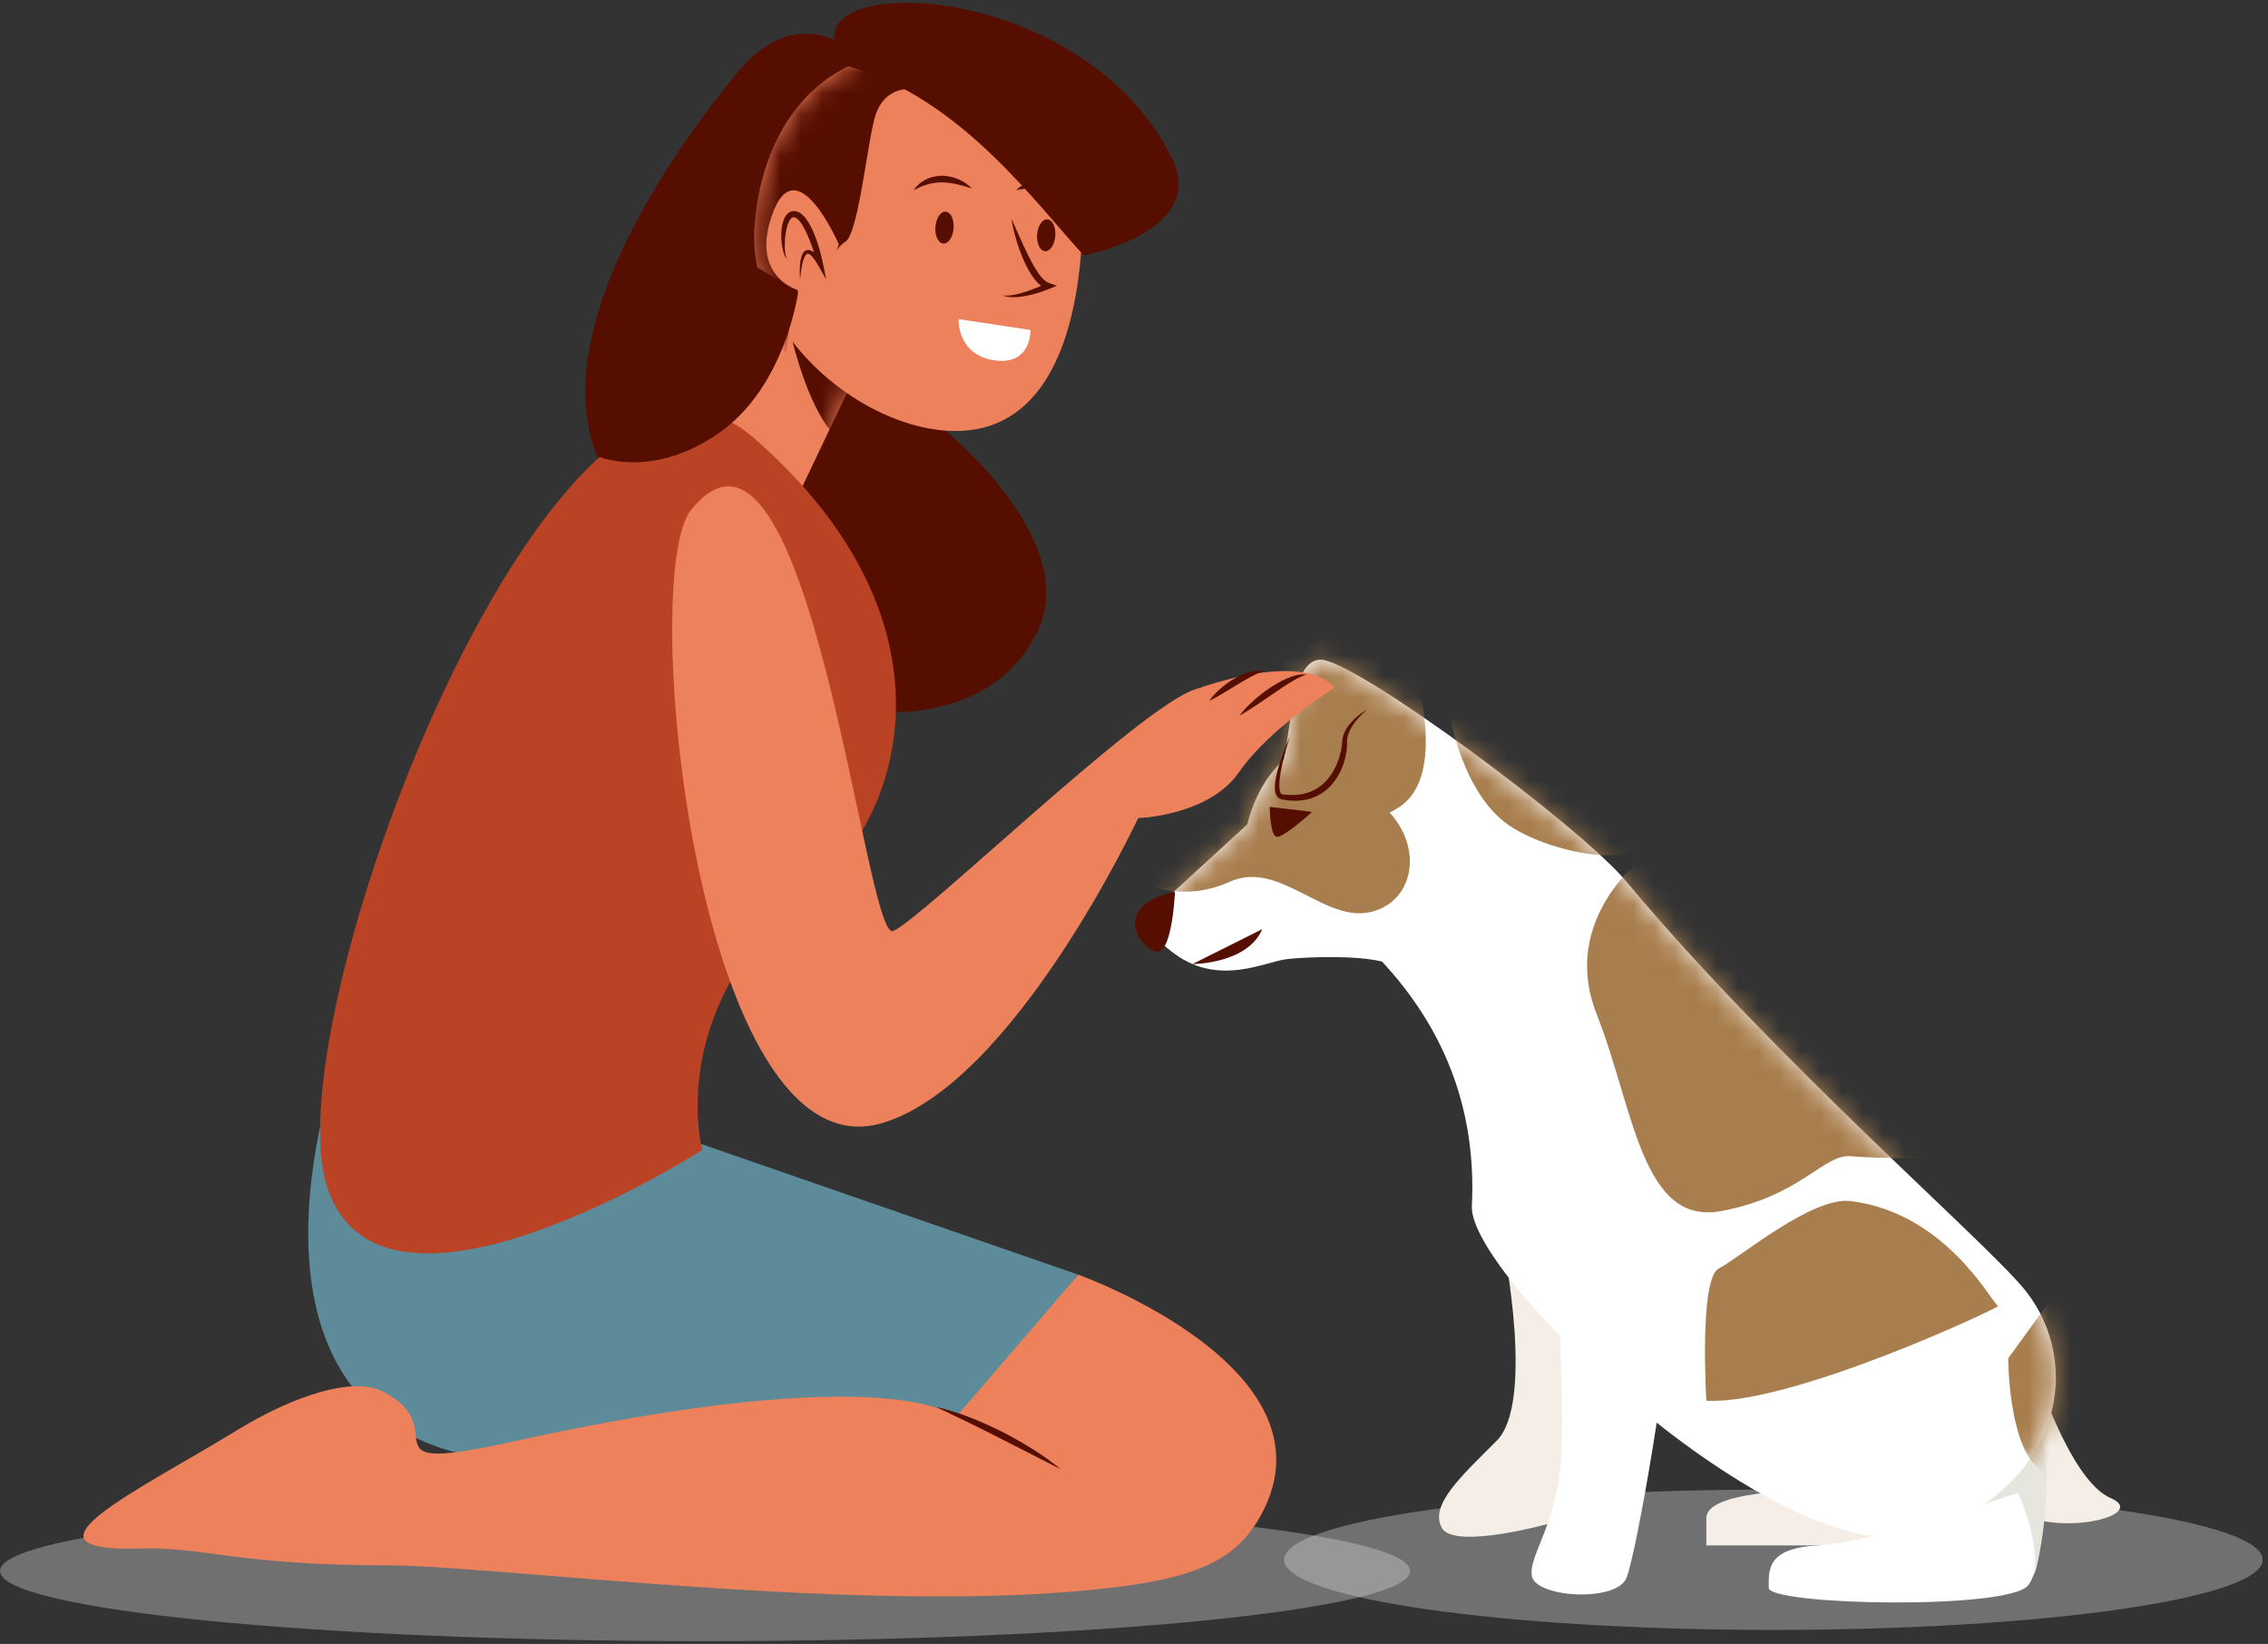 <svg width="109" height="79" viewBox="0 0 109 79" fill="none" xmlns="http://www.w3.org/2000/svg">
<rect x="0" y="0" width="109" height="79" fill="#333333" stroke="none"/>
<g id="OBJECTS">
<path id="Vector" d="M33.884 78.867C52.598 78.867 67.769 77.356 67.769 75.494C67.769 73.631 52.598 72.121 33.884 72.121C15.171 72.121 0 73.631 0 75.494C0 77.356 15.171 78.867 33.884 78.867Z" fill="#D8D8D8" fill-opacity="0.37"/>
<path id="Vector_2" d="M85.227 78.327C98.216 78.327 108.745 76.817 108.745 74.954C108.745 73.091 98.216 71.581 85.227 71.581C72.239 71.581 61.71 73.091 61.71 74.954C61.71 76.817 72.239 78.327 85.227 78.327Z" fill="#D8D8D8" fill-opacity="0.37"/>
<g id="Group">
<path id="Vector_3" d="M72.296 60.117C72.296 60.117 73.734 67.43 71.936 69.229C70.138 71.027 68.699 72.346 69.298 73.425C69.898 74.504 74.574 73.185 74.574 73.185L76.732 63.594L72.296 59.277" fill="#F4EEE6"/>
<path id="Vector_4" d="M86.803 71.627C86.803 71.627 82.007 71.627 82.007 72.945C82.007 74.264 82.007 74.264 82.007 74.264C82.007 74.264 89.92 74.264 90.759 74.264C91.599 74.264 91.599 71.626 91.599 71.626H86.803V71.627Z" fill="#F4EEE6"/>
<path id="Vector_5" d="M98.313 67.19C98.313 67.19 99.752 71.267 101.431 71.986C103.109 72.706 99.872 73.665 97.594 72.946C95.316 72.226 98.313 67.19 98.313 67.19Z" fill="#F4EEE6"/>
<path id="Vector_6" d="M87.403 68.389C87.403 68.389 89.081 75.104 94.836 75.343C96.994 75.433 97.575 76.927 97.954 74.984C99.752 65.752 94.956 65.632 94.956 65.632C94.956 65.632 87.043 61.795 87.403 68.389Z" fill="#E6E6DE"/>
<g id="Group_2">
<path id="Vector_7" d="M97.354 62.035C95.514 59.715 85.364 51.005 78.171 42.372C75.93 39.683 64.982 31.582 63.423 31.701C62.146 31.8 62.076 34.635 61.697 36.514C60.916 37.226 60.291 38.239 59.947 39.615L55.63 43.571C55.63 43.571 54.312 44.291 56.47 45.849C58.628 47.408 60.786 46.209 61.865 46.089C62.746 45.991 65.1 45.89 66.421 46.209C69.305 49.314 70.977 53.163 70.737 57.959C70.565 61.407 85.964 75.944 92.559 73.666C99.152 71.387 100.112 65.512 97.354 62.035Z" fill="white"/>
</g>
<g id="Group_3">
<g id="Clip path group">
<mask id="mask0_327_5825" style="mask-type:luminance" maskUnits="userSpaceOnUse" x="55" y="31" width="44" height="43">
<g id="SVGID_00000047026092969318583190000006157779041823693955_">
<path id="Vector_8" d="M97.354 62.035C95.514 59.715 85.364 51.005 78.171 42.372C75.93 39.683 64.982 31.582 63.423 31.701C62.146 31.8 62.076 34.635 61.697 36.514C60.916 37.226 60.291 38.239 59.947 39.615L55.63 43.571C55.63 43.571 54.312 44.291 56.47 45.849C58.628 47.408 60.786 46.209 61.865 46.089C62.746 45.991 65.1 45.89 66.421 46.209C69.305 49.314 70.977 53.163 70.737 57.959C70.565 61.407 85.964 75.944 92.559 73.666C99.152 71.387 100.112 65.512 97.354 62.035Z" fill="white"/>
</g>
</mask>
<g mask="url(#mask0_327_5825)">
<g id="Group_4">
<path id="Vector_9" d="M67.201 29.723C67.201 29.723 70.138 36.857 67.26 38.775C64.383 40.693 60.187 38.895 60.187 34.698C60.187 30.502 67.201 29.723 67.201 29.723Z" fill="#A97E4E"/>
<path id="Vector_10" d="M69.538 33.62C69.538 33.62 70.018 37.696 72.296 39.495C74.574 41.293 81.288 42.252 77.571 38.655C73.854 35.058 69.538 33.62 69.538 33.62Z" fill="#A97E4E"/>
<path id="Vector_11" d="M79.011 41.173C79.011 41.173 74.934 44.17 76.733 48.726C78.531 53.282 78.891 58.917 82.727 58.198C86.564 57.479 87.643 55.441 88.962 55.561C90.281 55.681 93.158 55.681 93.158 55.681L79.011 41.173Z" fill="#A97E4E"/>
<path id="Vector_12" d="M82.007 67.311C82.007 67.311 81.648 61.436 82.607 60.956C83.566 60.477 87.081 57.478 88.962 57.719C93.638 58.318 95.796 62.755 96.035 62.755C96.275 62.755 86.084 67.55 82.007 67.311Z" fill="#A97E4E"/>
<path id="Vector_13" d="M99.392 61.315L96.515 65.272C96.515 65.272 96.515 69.348 97.953 70.547C99.392 71.747 99.392 71.747 99.392 71.747C99.392 71.747 103.109 64.793 99.392 61.315Z" fill="#A97E4E"/>
<path id="Vector_14" d="M54.791 42.372C54.791 42.372 56.709 43.451 59.107 42.372C61.505 41.293 63.663 44.41 65.941 43.811C68.219 43.211 68.459 40.094 66.061 38.415C63.663 36.737 60.187 34.699 60.187 34.699L54.791 42.372Z" fill="#A97E4E"/>
</g>
</g>
</g>
</g>
<path id="Vector_15" d="M96.994 71.747C96.994 71.747 98.433 74.984 97.474 76.183C96.515 77.382 85.005 77.142 85.005 76.303C85.005 75.464 84.885 74.385 87.403 74.265C89.92 74.145 96.994 71.747 96.994 71.747Z" fill="white"/>
<path id="Vector_16" d="M61.025 38.775L63.064 39.015C63.064 39.015 61.745 40.214 61.385 40.214C61.025 40.214 61.025 38.775 61.025 38.775Z" fill="#560E00"/>
<path id="Vector_17" d="M56.469 42.852C56.469 42.852 56.349 45.73 55.63 45.73C54.91 45.73 53.232 43.571 56.469 42.852Z" fill="#560E00"/>
<path id="Vector_18" d="M57.309 46.329C57.309 46.329 59.946 46.329 60.666 44.65L57.309 46.329Z" fill="#560E00"/>
<g id="Group_5">
<path id="Vector_19" d="M65.701 34.099C65.399 34.362 65.119 34.655 64.93 34.993C64.834 35.16 64.767 35.34 64.746 35.519C64.742 35.563 64.74 35.608 64.741 35.652C64.742 35.703 64.742 35.758 64.74 35.81C64.735 35.916 64.727 36.02 64.711 36.123C64.644 36.535 64.514 36.94 64.295 37.303C64.08 37.665 63.775 37.99 63.394 38.197C63.017 38.41 62.579 38.494 62.161 38.48C62.055 38.48 61.952 38.467 61.848 38.456L61.694 38.431L61.617 38.417C61.592 38.413 61.548 38.402 61.516 38.387C61.369 38.316 61.313 38.172 61.291 38.063C61.268 37.949 61.268 37.841 61.274 37.735C61.306 37.316 61.419 36.926 61.545 36.542C61.674 36.16 61.817 35.783 61.985 35.418C61.867 35.802 61.753 36.186 61.661 36.575C61.574 36.963 61.488 37.358 61.483 37.742C61.48 37.923 61.522 38.142 61.614 38.167C61.628 38.175 61.679 38.178 61.729 38.184L61.874 38.197C61.97 38.2 62.066 38.206 62.162 38.202C62.544 38.198 62.917 38.105 63.24 37.922C63.889 37.551 64.29 36.825 64.447 36.076C64.468 35.982 64.483 35.887 64.493 35.793C64.499 35.745 64.501 35.7 64.504 35.651C64.507 35.594 64.513 35.539 64.523 35.484C64.565 35.265 64.667 35.072 64.786 34.901C65.036 34.566 65.352 34.3 65.701 34.099Z" fill="#560E00"/>
</g>
<path id="Vector_20" d="M74.693 58.918C74.693 58.918 75.173 65.992 75.053 69.588C74.933 73.185 73.495 74.624 73.615 75.703C73.734 76.782 77.691 77.022 78.171 75.823C78.65 74.624 80.329 65.032 80.329 61.795C80.329 58.558 74.693 58.918 74.693 58.918Z" fill="white"/>
</g>
<g id="Group_6">
<g id="Group_7">
<path id="Vector_21" d="M45.429 20.694L37.686 7.316C38.284 5.763 39.678 3.979 41.393 2.746C41.393 2.746 38.516 -0.221 35.458 3.466C32.401 7.152 23.674 18.955 30.962 24.957C34.02 27.475 42.922 34.219 42.922 34.219C42.922 34.219 48.048 34.489 49.936 30.173C51.824 25.856 45.429 20.694 45.429 20.694Z" fill="#560E00"/>
<g id="Group_8">
<g id="Group_9">
<path id="Vector_22" d="M38.301 10.367C38.301 10.367 33.48 19.427 31.799 20.646C31.799 20.646 33.262 25.653 38.233 24.07L42.652 14.796L38.301 10.367Z" fill="#ED815C"/>
<g id="Group_10">
<g id="Clip path group_2">
<mask id="mask1_327_5825" style="mask-type:luminance" maskUnits="userSpaceOnUse" x="31" y="10" width="12" height="15">
<g id="SVGID_00000117666619645501346990000009074607439138496428_">
<path id="Vector_23" d="M38.301 10.367C38.301 10.367 33.48 19.427 31.799 20.646C31.799 20.646 33.262 25.653 38.233 24.07L42.652 14.796L38.301 10.367Z" fill="white"/>
</g>
</mask>
<g mask="url(#mask1_327_5825)">
<path id="Vector_24" d="M37.347 12.548C37.347 12.548 38.233 20.125 40.823 21.504C43.413 22.882 43.091 19.213 43.091 19.213L39.958 13.479" fill="#560E00"/>
</g>
</g>
</g>
</g>
<path id="Vector_25" d="M51.964 12.052C51.586 17.069 49.765 21.021 45.428 20.694C41.092 20.367 35.881 15.884 36.26 10.867C36.638 5.85 39.763 1.376 46.799 2.526C51.091 3.228 52.343 7.035 51.964 12.052Z" fill="#ED815C"/>
<g id="Group_11">
<g id="Clip path group_3">
<mask id="mask2_327_5825" style="mask-type:luminance" maskUnits="userSpaceOnUse" x="36" y="2" width="17" height="19">
<g id="SVGID_00000098907209393535753810000009457069841156552344_">
<path id="Vector_26" d="M51.964 12.052C51.586 17.069 49.765 21.021 45.428 20.694C41.092 20.367 35.881 15.884 36.26 10.867C36.638 5.85 39.763 1.376 46.799 2.526C51.091 3.228 52.343 7.035 51.964 12.052Z" fill="white"/>
</g>
</mask>
<g mask="url(#mask2_327_5825)">
<path id="Vector_27" d="M37.789 16.995C37.789 16.995 38.036 13.356 38.983 13.117C39.93 12.879 39.981 12.028 40.632 11.613C41.283 11.197 41.721 6.464 42.103 5.453C43.772 1.035 53.184 10.381 53.669 10.108C54.154 9.835 52.609 -1.419 52.609 -1.419L33.14 -1.959L34.096 12.049L37.789 16.995Z" fill="#560E00"/>
</g>
</g>
</g>
<path id="Vector_28" d="M40.313 11.743C40.313 11.743 38.119 6.66 36.984 10.718C36.136 13.751 39.026 14.433 39.534 13.852" fill="#ED815C"/>
<g id="Group_12">
<path id="Vector_29" d="M45.83 10.97C45.798 11.393 45.576 11.721 45.335 11.702C45.093 11.684 44.923 11.327 44.955 10.904C44.987 10.481 45.209 10.153 45.45 10.171C45.692 10.189 45.862 10.547 45.83 10.97Z" fill="#560E00"/>
<path id="Vector_30" d="M50.718 11.338C50.686 11.761 50.464 12.089 50.222 12.071C49.981 12.053 49.811 11.695 49.843 11.272C49.875 10.85 50.096 10.522 50.338 10.54C50.58 10.558 50.749 10.916 50.718 11.338Z" fill="#560E00"/>
<g id="Group_13">
<path id="Vector_31" d="M48.612 10.512C48.874 11.089 49.117 11.667 49.391 12.224C49.529 12.501 49.669 12.776 49.837 13.027C49.996 13.274 50.199 13.524 50.416 13.599L50.794 13.73L50.443 13.875C50.08 14.025 49.713 14.141 49.331 14.216C49.141 14.254 48.947 14.28 48.752 14.282C48.558 14.284 48.358 14.268 48.18 14.195C48.37 14.222 48.557 14.198 48.741 14.165C48.924 14.132 49.104 14.082 49.282 14.024C49.637 13.909 49.987 13.765 50.32 13.608L50.347 13.884C50.146 13.836 50 13.717 49.88 13.596C49.759 13.473 49.658 13.34 49.568 13.203C49.393 12.926 49.249 12.638 49.129 12.342C49.006 12.047 48.904 11.745 48.818 11.44C48.73 11.135 48.658 10.826 48.612 10.512Z" fill="#560E00"/>
</g>
<path id="Vector_32" d="M46.069 15.336L49.529 15.858C49.529 15.858 49.576 17.584 47.778 17.314C45.979 17.044 46.069 15.336 46.069 15.336Z" fill="white"/>
<g id="Group_14">
<path id="Vector_33" d="M43.915 9.151C44.044 8.921 44.258 8.744 44.498 8.625C44.739 8.502 45.013 8.447 45.284 8.443C45.555 8.452 45.822 8.508 46.064 8.615C46.187 8.664 46.297 8.739 46.41 8.802C46.514 8.881 46.617 8.962 46.709 9.052C46.58 9.023 46.461 8.982 46.342 8.945C46.22 8.918 46.103 8.879 45.985 8.854C45.748 8.803 45.515 8.769 45.282 8.765C44.816 8.765 44.358 8.884 43.915 9.151Z" fill="#560E00"/>
</g>
<g id="Group_15">
<path id="Vector_34" d="M51.134 9.551C51.03 9.512 50.938 9.463 50.845 9.417C50.748 9.377 50.659 9.33 50.566 9.292C50.382 9.217 50.2 9.151 50.013 9.11C49.64 9.031 49.259 9.034 48.841 9.146C48.981 8.974 49.188 8.864 49.406 8.807C49.625 8.747 49.859 8.751 50.083 8.795C50.303 8.85 50.512 8.943 50.69 9.074C50.782 9.136 50.859 9.217 50.938 9.29C51.009 9.374 51.077 9.459 51.134 9.551Z" fill="#560E00"/>
</g>
</g>
<g id="Group_16">
<path id="Vector_35" d="M38.455 13.438C38.437 13.243 38.431 13.045 38.441 12.847C38.454 12.649 38.469 12.45 38.548 12.249C38.57 12.199 38.596 12.148 38.641 12.102C38.682 12.056 38.752 12.015 38.827 12.012C38.978 12.011 39.073 12.093 39.154 12.16C39.316 12.304 39.429 12.472 39.54 12.639L39.316 12.731C39.194 12.318 39.055 11.904 38.897 11.506C38.818 11.306 38.726 11.114 38.628 10.93C38.529 10.752 38.408 10.571 38.27 10.483C38.204 10.443 38.142 10.427 38.093 10.448C38.041 10.465 37.982 10.531 37.938 10.613C37.845 10.779 37.796 10.989 37.762 11.197C37.728 11.406 37.715 11.622 37.715 11.837C37.723 12.05 37.729 12.274 37.835 12.467C37.68 12.3 37.638 12.064 37.593 11.849C37.551 11.628 37.542 11.402 37.551 11.175C37.565 10.949 37.595 10.72 37.696 10.49C37.751 10.38 37.826 10.255 37.979 10.183C38.134 10.108 38.311 10.152 38.429 10.221C38.666 10.371 38.787 10.578 38.906 10.774C39.022 10.974 39.108 11.183 39.189 11.392C39.349 11.811 39.466 12.238 39.555 12.676L39.707 13.428L39.33 12.768C39.236 12.603 39.134 12.439 39.013 12.31C38.955 12.246 38.882 12.194 38.832 12.193C38.787 12.185 38.729 12.239 38.686 12.317C38.6 12.473 38.558 12.668 38.524 12.857C38.493 13.048 38.47 13.242 38.455 13.438Z" fill="#560E00"/>
</g>
</g>
<path id="Vector_36" d="M40.752 3.176C36.74 -1.405 51.833 -1.477 56.32 7.602C58.073 11.149 52.094 12.278 52.094 12.278C49.894 9.935 46.221 4.7 40.752 3.176Z" fill="#560E00"/>
</g>
<path id="Vector_37" d="M33.749 54.992L16.249 50.948C16.249 50.948 9.83 68.723 24.149 70.204C38.468 71.685 42.418 72.673 42.418 72.673L51.824 61.256L33.749 54.992Z" fill="#5E8B99"/>
<path id="Vector_38" d="M36.177 21.001C46.428 29.903 43.288 39.359 39.145 42.582C31.861 48.247 33.749 55.261 33.749 55.261C33.749 55.261 18.144 65.273 15.675 56.879C13.206 48.486 26.941 12.98 36.177 21.001Z" fill="#BA4325"/>
<g id="Group_17">
<path id="Vector_39" d="M33.209 24.508C30.644 27.684 33.499 56.545 42.37 53.978C48.706 52.144 54.701 39.315 54.701 39.315C54.701 39.315 58.09 39.216 59.556 37.097C61.023 34.978 64.143 33.051 64.143 33.051C64.143 33.051 63.074 31.187 57.398 33.141C54.672 34.079 44.27 44.201 42.921 44.741C41.572 45.28 38.874 17.494 33.209 24.508Z" fill="#ED815C"/>
<g id="Group_18">
<path id="Vector_40" d="M58.118 33.68C58.265 33.464 58.444 33.28 58.635 33.111C58.825 32.939 59.033 32.789 59.251 32.654C59.472 32.524 59.703 32.404 59.953 32.327C60.2 32.249 60.467 32.198 60.726 32.241C60.483 32.332 60.268 32.443 60.052 32.558C59.838 32.675 59.627 32.8 59.418 32.929C58.995 33.18 58.582 33.451 58.118 33.68Z" fill="#560E00"/>
</g>
<g id="Group_19">
<path id="Vector_41" d="M59.557 34.399C59.755 34.139 59.982 33.908 60.221 33.692C60.46 33.474 60.716 33.276 60.981 33.089C61.251 32.91 61.531 32.741 61.831 32.609C62.129 32.483 62.464 32.37 62.794 32.421C62.479 32.505 62.217 32.67 61.948 32.832C61.684 33.002 61.422 33.175 61.163 33.355C60.64 33.711 60.123 34.078 59.557 34.399Z" fill="#560E00"/>
</g>
</g>
<g id="Group_20">
<path id="Vector_42" d="M51.824 61.256C51.824 61.256 64.772 65.872 60.456 73.066C59.102 75.323 56.731 76.052 51.546 76.483C40.206 77.427 23.579 75.224 18.642 75.224C11.448 75.224 9.74 74.325 6.773 74.415C0.271 74.612 6.687 71.612 11.359 68.75C14.183 67.02 16.969 66.16 18.373 66.862C21.969 68.66 17.168 70.924 24.577 69.29C42.921 65.243 45.949 68.091 45.949 68.091L51.824 61.256Z" fill="#ED815C"/>
<g id="Group_21">
<path id="Vector_43" d="M50.984 70.608L47.998 69.084C47.503 68.828 47.002 68.586 46.502 68.34L44.989 67.61C45.537 67.74 46.079 67.901 46.602 68.109C47.128 68.311 47.641 68.543 48.144 68.796C49.144 69.309 50.112 69.892 50.984 70.608Z" fill="#560E00"/>
</g>
</g>
<path id="Vector_44" d="M38.361 14.031C38.361 14.031 37.764 18.513 34.627 20.754C31.397 23.061 28.801 21.949 28.801 21.949L36.37 12.836L38.361 14.031Z" fill="#560E00"/>
</g>
</g>
</svg>

